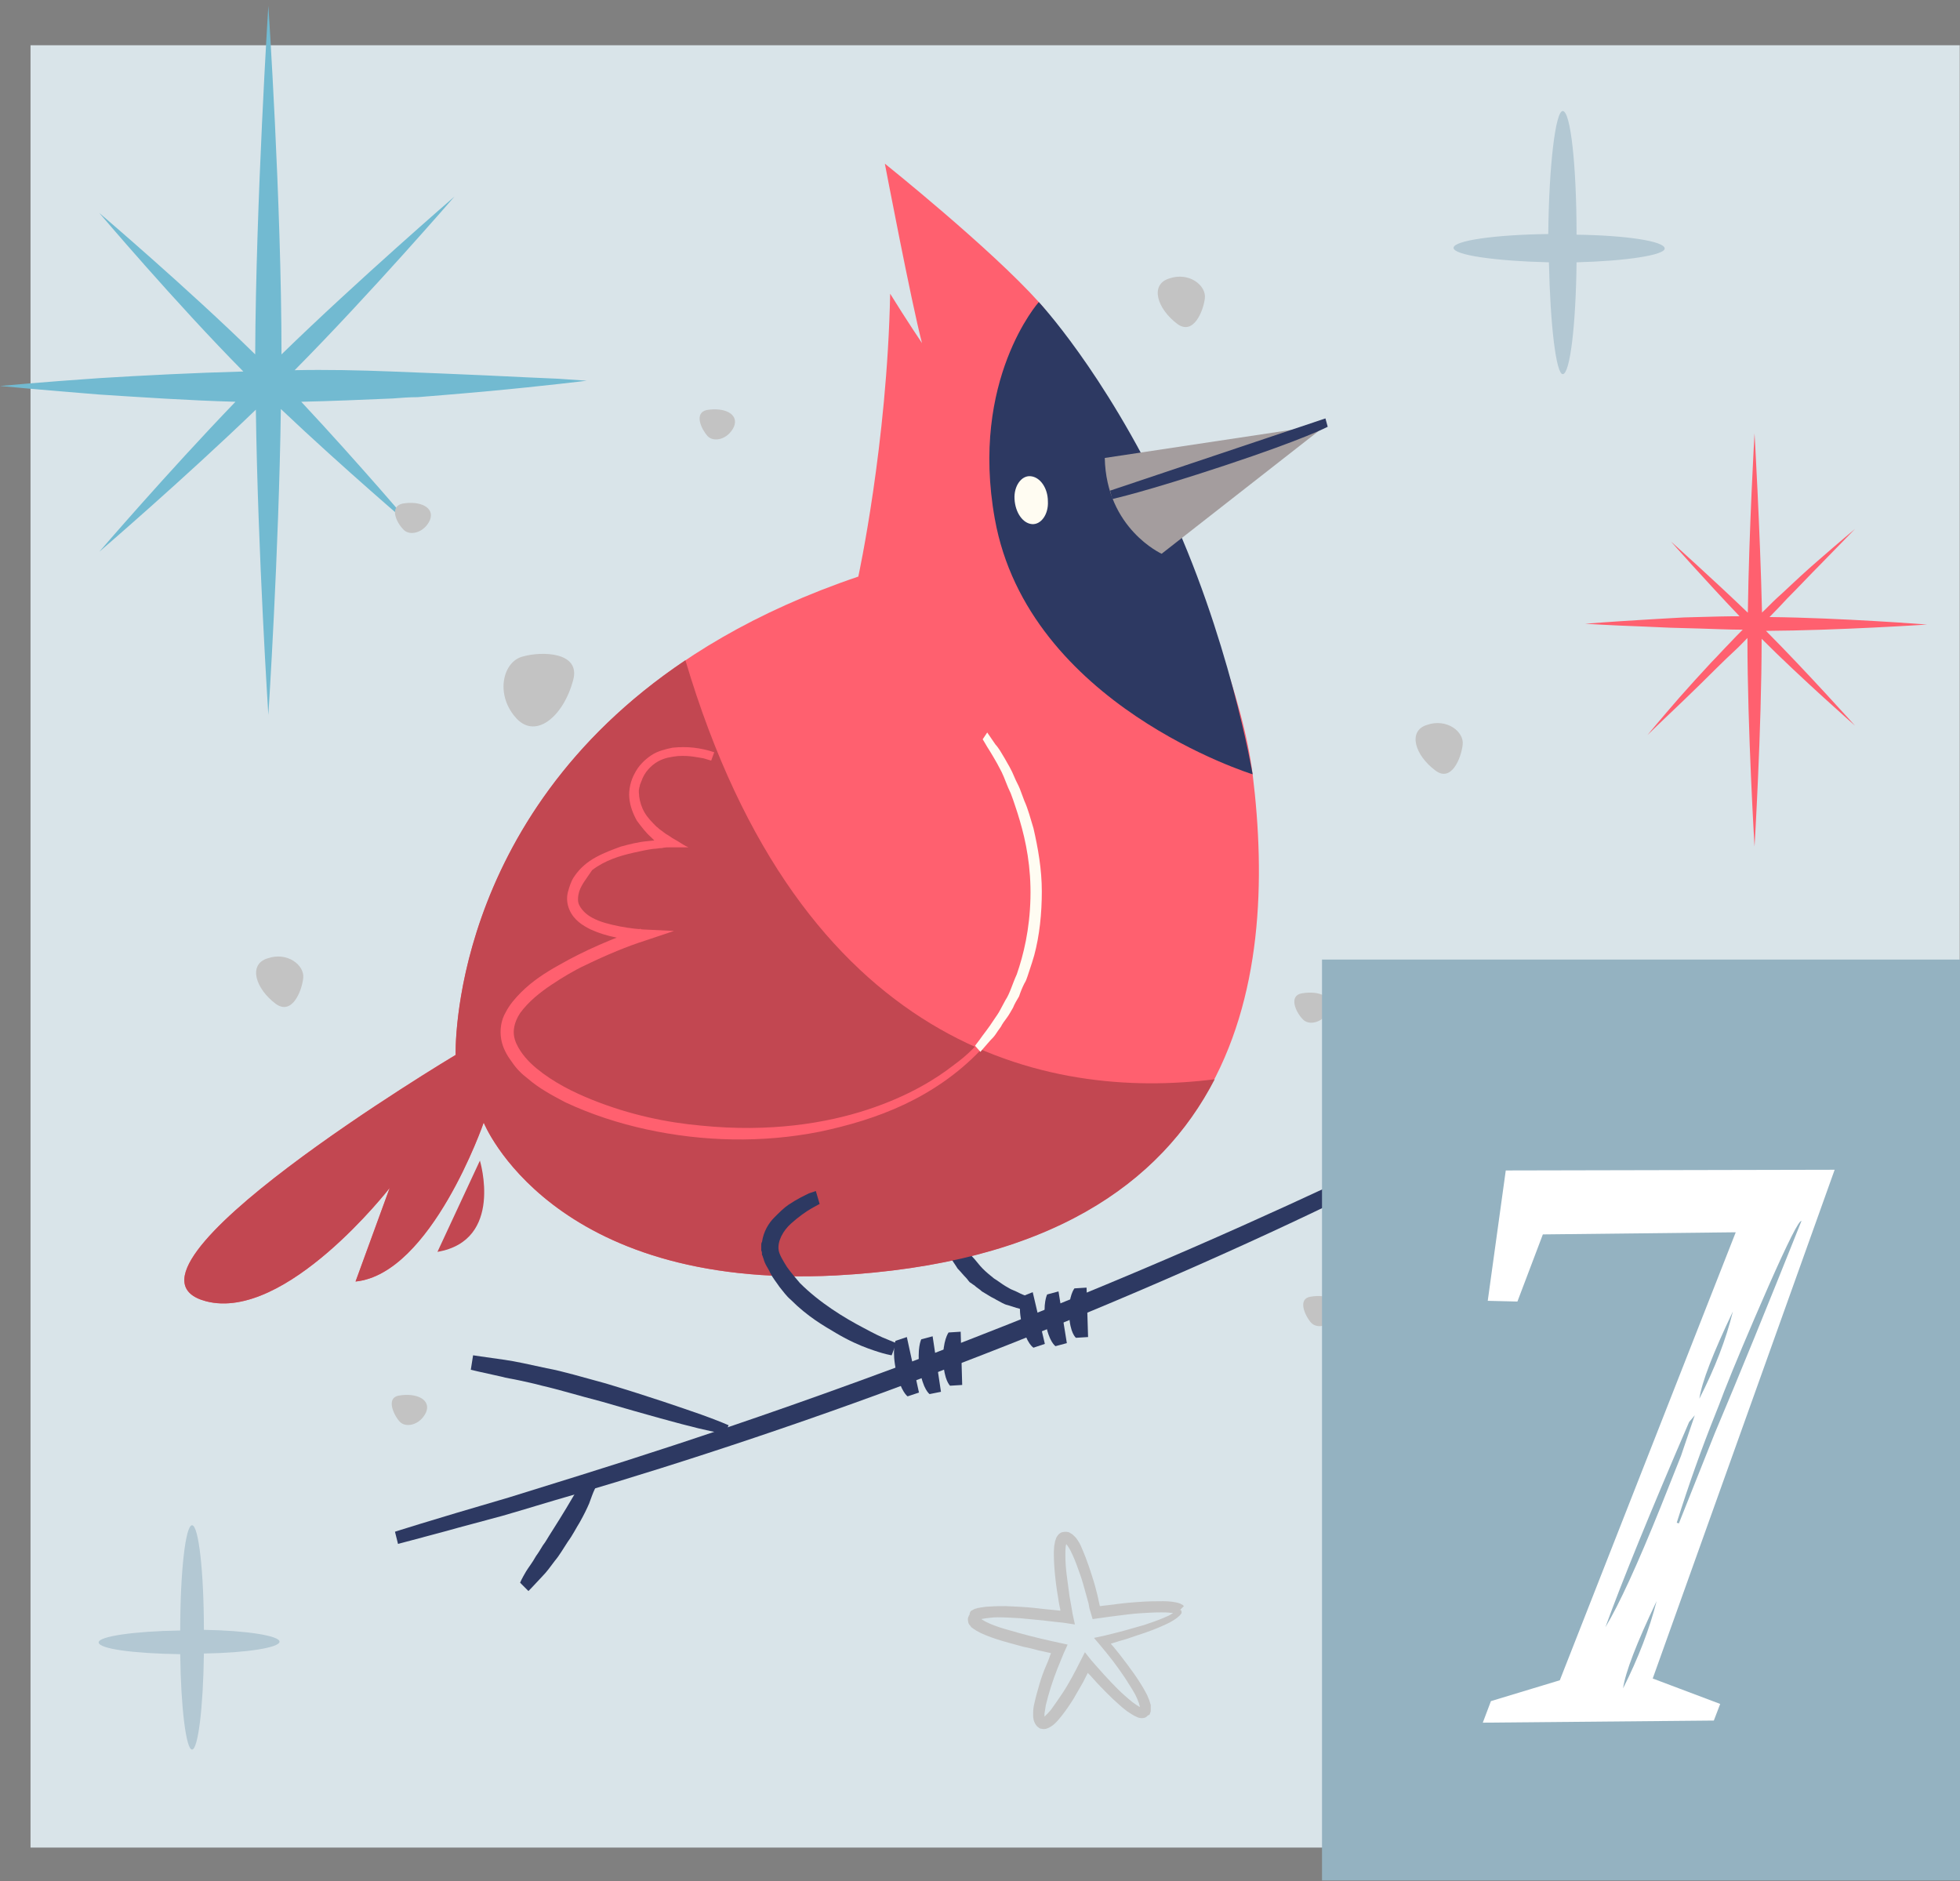 <svg width="298" height="286" viewBox="0 0 298 286" fill="none" xmlns="http://www.w3.org/2000/svg">
<rect x="0" y="0" width="298" height="286" fill="#808080" stroke="none"/>
<rect x="4.64" y="6.879" width="293.32" height="274" fill="#D9E4E9"/>
<path d="M84.9 57.579C82.2 57.479 78.4 57.279 74.1 57.079C71.9 56.979 69.6 56.879 67.1 56.779C64.7 56.679 62.2 56.579 59.6 56.479C54.6 56.279 49.5 56.179 44.8 56.279C56.2 44.779 69.1 29.879 69.1 29.879C69.1 29.879 54.3 42.679 42.8 53.879C42.8 30.779 40.8 0.879 40.8 0.879C40.8 0.879 38.9 30.779 38.8 53.879C28.6 43.879 15.1 32.379 15.1 32.379C15.1 32.379 26.8 46.179 37 56.479C29.5 56.679 21.7 57.079 15.2 57.479C6.4 58.079 0 58.679 0 58.679C0 58.679 6.3 59.279 15.1 59.979C21.3 60.379 28.6 60.879 35.8 61.079C25.5 71.779 15.1 83.879 15.1 83.879C15.1 83.879 27.9 72.879 38.9 62.279C39.2 84.079 40.8 108.679 40.8 108.679C40.8 108.679 42.4 84.079 42.7 62.179C52.3 71.279 63 80.379 63 80.379C63 80.379 54.5 70.379 45.8 61.079C50.3 60.979 55 60.779 59.7 60.579C61 60.479 62.2 60.379 63.5 60.379C64.7 60.279 66 60.179 67.2 60.079C69.6 59.879 72 59.679 74.1 59.479C78.5 59.079 82.2 58.679 84.9 58.379C87.6 58.079 89.2 57.879 89.2 57.879C89.2 57.879 87.6 57.779 84.9 57.579Z" fill="#72BAD1"/>
<g clip-path="url(#clip0)">
<path d="M269.037 93.806L269.097 93.746C269.995 92.845 270.894 91.884 271.733 90.983C273.53 89.182 275.207 87.38 276.765 85.818C279.82 82.695 282.037 80.413 282.037 80.413C282.037 80.413 279.581 82.455 276.286 85.338C274.608 86.779 272.811 88.461 270.954 90.203C269.995 91.043 269.097 91.944 268.198 92.845C268.078 92.965 267.959 93.025 267.899 93.145C267.599 80.293 266.76 65.879 266.76 65.879C266.76 65.879 265.922 80.353 265.742 93.145C260.171 87.8 254.06 82.335 254.06 82.335C254.06 82.335 259.272 88.221 264.484 93.686C262.447 93.686 260.35 93.746 258.253 93.806C257.535 93.806 256.756 93.866 256.037 93.866C255.318 93.926 254.599 93.926 253.88 93.986C252.442 94.046 251.124 94.166 249.806 94.226C244.714 94.527 241 94.827 241 94.827C241 94.827 244.714 95.067 249.806 95.247C251.065 95.307 252.442 95.368 253.88 95.427C254.599 95.427 255.318 95.488 256.037 95.488C256.756 95.488 257.475 95.548 258.253 95.548C260.53 95.608 262.806 95.728 264.963 95.728C264.304 96.388 263.585 97.109 262.866 97.89C261.968 98.791 261.129 99.752 260.23 100.653C258.493 102.514 256.816 104.376 255.378 105.998C252.502 109.301 250.465 111.763 250.465 111.763C250.465 111.763 252.742 109.541 255.917 106.538C257.475 105.037 259.272 103.295 261.069 101.493C261.968 100.592 262.926 99.692 263.825 98.851C264.484 98.25 265.083 97.59 265.682 96.989C265.682 97.049 265.682 97.169 265.682 97.229C265.682 110.802 266.76 128.699 266.76 128.699C266.76 128.699 267.839 110.802 267.839 97.229C267.839 97.169 267.839 97.169 267.839 97.109C273.829 103.115 282.037 110.322 282.037 110.322C282.037 110.322 274.548 101.974 268.498 95.908C279.461 95.848 293 94.947 293 94.947C293 94.947 279.94 93.926 269.037 93.806Z" fill="#FF606F"/>
</g>
<g clip-path="url(#clip1)">
<path d="M221 37.679C221 38.779 227.3 39.679 235.5 39.879C235.7 49.479 236.6 56.879 237.6 56.879C238.7 56.879 239.6 49.479 239.7 39.879C247.3 39.679 253.1 38.779 253.1 37.779C253.1 36.679 247.3 35.779 239.7 35.679C239.7 25.179 238.8 16.879 237.6 16.879C236.5 16.879 235.5 25.179 235.4 35.579C227.3 35.679 221 36.579 221 37.679Z" fill="#B3C8D3"/>
</g>
<g clip-path="url(#clip2)">
<path d="M190.452 117.714C187.569 94.592 165.778 54.707 157.938 45.92C150.559 37.712 134.533 24.879 134.533 24.879C134.533 24.879 138.569 46.036 140.183 52.163C140.183 52.163 137.762 48.579 135.34 44.649C134.879 67.54 130.498 87.656 130.498 87.656C67.662 108.928 69.276 160.374 69.276 160.374C69.276 160.374 14.165 193.323 31.344 197.832C43.45 200.953 59.245 180.606 59.245 180.606L54.057 194.826C65.587 193.67 73.542 170.664 73.542 170.664C73.542 170.664 83.688 196.098 127.039 193.901C188.607 190.549 194.372 149.507 190.452 117.714Z" fill="#FF606F"/>
<path d="M145.947 175.172C145.947 175.057 145.256 176.791 144.91 179.45C144.679 180.837 144.679 182.34 144.91 183.959C145.025 184.421 145.025 184.768 145.14 185.23C145.256 185.693 145.371 186.04 145.486 186.502C145.717 187.311 146.178 188.121 146.409 188.93C146.87 189.624 147.331 190.433 147.792 191.011C148.369 191.589 148.83 192.283 149.406 192.861C149.983 193.439 150.559 193.901 151.136 194.364C151.712 194.71 152.289 195.173 152.865 195.52C153.096 195.635 153.442 195.866 153.672 195.982C153.903 196.098 154.249 196.213 154.479 196.329C154.94 196.56 155.402 196.791 155.747 196.907C156.439 197.254 156.785 197.369 156.785 197.369L156.093 199.219C156.093 199.219 155.286 199.104 153.211 198.41C152.634 198.294 152.173 197.947 151.482 197.601C151.136 197.369 150.79 197.254 150.444 197.023C150.098 196.791 149.637 196.56 149.291 196.329C148.945 195.982 148.484 195.751 148.138 195.404C147.907 195.288 147.677 195.057 147.446 194.942C147.216 194.71 147.1 194.479 146.87 194.248C146.409 193.786 146.063 193.323 145.601 192.861C145.256 192.283 144.794 191.705 144.449 191.011C142.95 188.352 142.488 185.693 142.373 183.496C142.258 181.3 142.604 179.565 142.95 178.178C143.296 176.906 143.757 175.982 143.987 175.404C144.218 174.825 144.449 174.594 144.449 174.594L145.947 175.172Z" fill="#2D3962"/>
<path d="M104.21 100.373C68.123 124.535 69.276 160.374 69.276 160.374C69.276 160.374 14.165 193.323 31.344 197.832C43.45 200.954 59.245 180.606 59.245 180.606L54.057 194.826C65.586 193.67 73.542 170.664 73.542 170.664C73.542 170.664 83.688 196.098 127.039 193.901C159.552 192.167 176.501 179.912 184.687 164.074C159.206 167.311 121.735 159.45 104.21 100.373Z" fill="#C24751"/>
<path d="M157.938 45.92C157.938 45.92 147.446 57.713 151.251 78.869C156.324 107.194 190.451 117.714 190.451 117.714C190.451 117.714 186.877 96.558 177.192 76.21C167.738 56.325 157.938 45.92 157.938 45.92Z" fill="#2D3962"/>
<path d="M159.322 76.21C159.437 78.175 158.284 79.794 156.9 79.678C155.517 79.563 154.364 77.944 154.249 75.863C154.133 73.898 155.286 72.279 156.67 72.395C158.169 72.511 159.322 74.245 159.322 76.21Z" fill="#FFFCF2"/>
<path d="M167.969 69.621L201.75 64.534L176.616 84.187C176.616 84.187 168.199 80.372 167.969 69.621Z" fill="#A49D9E"/>
<path d="M72.965 176.444L66.509 190.317C76.655 188.583 72.965 176.444 72.965 176.444Z" fill="#C24751"/>
<path d="M148.945 159.796C145.602 163.265 141.681 165.924 137.531 167.889C133.38 169.854 128.999 171.126 124.618 172.051C115.855 173.785 106.862 173.554 98.33 171.704C94.064 170.779 89.799 169.392 85.879 167.542C83.918 166.502 81.958 165.461 80.229 163.958C79.307 163.265 78.5 162.455 77.808 161.415C77.116 160.49 76.424 159.334 76.194 157.947C75.963 156.559 76.194 155.056 76.885 153.9C77.462 152.744 78.384 151.704 79.191 150.894C80.921 149.16 82.881 147.889 84.956 146.732C88.992 144.42 93.142 142.686 97.408 141.183L97.523 143.033C94.871 142.802 92.335 142.455 89.799 141.299C88.646 140.721 87.262 139.911 86.57 138.293C86.224 137.484 86.109 136.559 86.34 135.634C86.57 134.825 86.801 134.015 87.262 133.322C88.184 131.934 89.337 131.01 90.606 130.316C91.874 129.622 93.142 129.16 94.41 128.697C95.679 128.35 97.062 128.004 98.33 127.888L99.483 127.772L99.022 127.31C98.215 126.616 97.523 125.691 96.832 124.767C96.255 123.726 95.794 122.57 95.679 121.298C95.563 120.027 95.909 118.639 96.486 117.599C97.062 116.443 97.984 115.518 99.022 114.824C100.06 114.13 101.213 113.899 102.25 113.668C103.403 113.552 104.441 113.552 105.479 113.668C106.516 113.784 107.554 114.015 108.592 114.362L108.13 115.633C108.13 115.633 107.785 115.518 106.978 115.287C106.17 115.171 104.902 114.824 103.057 114.94C102.135 115.055 101.097 115.171 100.06 115.749C99.022 116.327 97.984 117.368 97.523 118.755C97.408 118.986 97.408 119.102 97.293 119.333C97.293 119.564 97.177 119.68 97.177 119.911C97.062 120.258 97.177 120.72 97.177 121.067C97.293 121.876 97.523 122.686 97.984 123.495C98.446 124.304 99.137 124.998 99.829 125.691C100.06 125.807 100.175 126.038 100.406 126.154C100.752 126.385 101.097 126.732 101.559 126.963L102.25 127.426L103.057 127.888C103.634 128.235 104.095 128.582 104.672 128.813C104.556 128.813 104.326 128.813 104.095 128.813H103.403C102.942 128.813 102.481 128.813 102.02 128.813C101.559 128.813 101.097 128.813 100.636 128.929C100.175 128.929 99.829 129.044 99.368 129.044C98.446 129.16 97.408 129.391 96.37 129.622C94.295 130.085 91.989 130.778 90.029 132.281C89.107 133.669 88.184 134.709 87.954 135.981C87.838 136.559 87.838 137.137 88.069 137.599C88.3 138.062 88.646 138.524 89.222 138.987C90.26 139.796 91.643 140.258 93.142 140.605C94.641 140.952 96.14 141.183 97.754 141.299L102.481 141.53L97.984 143.033C95.448 143.842 92.335 145.114 88.992 146.732C87.262 147.542 85.533 148.582 83.803 149.738C82.074 150.894 80.344 152.282 79.076 154.016C78.615 154.71 78.269 155.519 78.154 156.328C78.038 157.137 78.154 157.831 78.5 158.64C79.191 160.143 80.344 161.415 81.612 162.455C84.149 164.536 87.147 166.039 90.029 167.195C95.794 169.508 101.443 170.664 106.632 171.126C117.008 172.167 125.54 170.779 131.881 168.698C138.223 166.617 142.373 163.958 144.91 161.993C146.178 161.068 147.1 160.259 147.677 159.681C148.253 159.103 148.484 158.872 148.484 158.872L148.945 159.796Z" fill="#FF606F"/>
<path d="M150.098 111.356C150.098 111.356 150.559 112.049 151.366 113.205C151.597 113.437 151.827 113.784 152.058 114.13C152.289 114.477 152.519 114.94 152.75 115.286C153.211 116.096 153.787 117.021 154.249 118.177C154.479 118.755 154.825 119.333 155.056 119.911C155.286 120.489 155.517 121.183 155.747 121.761C156.324 123.032 156.67 124.42 157.131 125.923C157.823 128.928 158.399 132.166 158.399 135.518C158.399 138.871 158.053 142.224 157.246 145.229C157.016 146.039 156.785 146.732 156.554 147.426C156.439 147.773 156.324 148.12 156.209 148.467C156.093 148.813 155.978 149.16 155.747 149.507C155.401 150.201 155.171 150.779 154.94 151.472C154.594 152.05 154.249 152.628 154.018 153.207C153.672 153.785 153.441 154.247 153.096 154.709C152.75 155.172 152.404 155.634 152.173 156.097C151.827 156.559 151.597 156.906 151.366 157.253C151.136 157.6 150.79 157.947 150.559 158.178C149.637 159.218 149.06 159.912 149.06 159.912L148.253 158.987C148.253 158.987 148.484 158.64 148.945 158.062C149.406 157.368 150.213 156.444 151.251 154.825C151.481 154.478 151.827 154.016 152.058 153.553C152.289 153.091 152.634 152.513 152.865 152.05C153.557 151.01 153.903 149.623 154.594 148.12C155.632 145.114 156.554 141.299 156.67 136.559C156.785 131.819 155.978 127.888 155.056 124.766C154.825 123.957 154.594 123.264 154.364 122.57C154.133 121.876 153.903 121.183 153.672 120.605C153.096 119.448 152.75 118.292 152.289 117.367C151.827 116.443 151.366 115.633 151.02 115.055C150.674 114.477 150.328 113.899 150.098 113.552C149.637 112.743 149.406 112.396 149.406 112.396L150.098 111.356Z" fill="#FFFCF2"/>
<path d="M168.776 74.592L201.52 63.609L201.866 64.88C201.866 64.88 198.407 66.73 186.185 70.776C173.964 74.823 169.122 75.863 169.122 75.863L168.776 74.592Z" fill="#2D3962"/>
<path d="M124.618 183.034C124.618 183.034 124.157 183.265 123.349 183.728C122.542 184.19 121.389 184.999 120.237 186.04C119.084 187.08 118.161 188.699 118.392 190.086C118.507 190.78 119.084 191.705 119.66 192.63C120.237 193.439 120.928 194.248 121.62 195.057C124.618 198.063 128.422 200.375 131.305 201.878C132.804 202.688 133.957 203.266 134.879 203.613C135.686 203.959 136.263 204.191 136.263 204.191L135.571 206.04C135.571 206.04 134.533 205.925 131.997 205C130.728 204.537 129.114 203.844 127.154 202.688C125.194 201.532 122.773 200.144 120.237 197.601C119.545 197.023 119.084 196.329 118.507 195.635C118.046 194.942 117.469 194.248 117.124 193.554C116.778 192.745 116.316 192.283 116.086 191.358C115.971 191.127 115.971 190.895 115.855 190.78C115.855 190.549 115.855 190.317 115.74 190.086C115.74 189.855 115.74 189.624 115.74 189.393C115.74 189.161 115.74 188.93 115.855 188.814C116.086 187.196 116.893 185.924 117.7 185.115C118.507 184.306 119.199 183.612 119.891 183.15C121.274 182.225 122.312 181.762 123.004 181.415C123.695 181.184 124.041 181.069 124.041 181.069L124.618 183.034Z" fill="#2D3962"/>
<path d="M137.877 203.266L139.721 211.705L137.992 212.283C137.992 212.283 136.954 211.59 136.263 208.468C135.571 205.347 136.147 203.844 136.147 203.844L137.877 203.266Z" fill="#2D3962"/>
<path d="M141.797 203.15L143.065 211.59L141.336 211.937C141.336 211.937 140.298 211.243 139.837 208.121C139.376 205 140.067 203.613 140.067 203.613L141.797 203.15Z" fill="#2D3962"/>
<path d="M146.063 202.456L146.293 210.549L144.449 210.665C144.449 210.665 143.526 209.855 143.411 206.849C143.296 203.844 144.218 202.572 144.218 202.572L146.063 202.456Z" fill="#2D3962"/>
<path d="M157.016 196.445L158.86 204.306L157.131 204.884C157.131 204.884 156.093 204.306 155.402 201.416C154.71 198.526 155.286 197.138 155.286 197.138L157.016 196.445Z" fill="#2D3962"/>
<path d="M160.936 196.329L162.204 204.191L160.475 204.653C160.475 204.653 159.437 203.959 158.976 201.069C158.514 198.179 159.206 196.792 159.206 196.792L160.936 196.329Z" fill="#2D3962"/>
<path d="M165.202 195.751L165.432 203.266L163.588 203.381C163.588 203.381 162.665 202.688 162.55 199.797C162.435 197.023 163.357 195.867 163.357 195.867L165.202 195.751Z" fill="#2D3962"/>
<path d="M227 170.433C227 170.433 224.579 171.82 220.198 174.132C215.816 176.444 209.59 179.566 202.096 183.15C186.993 190.433 166.47 199.451 145.601 207.428C124.733 215.52 103.519 222.457 87.377 227.197C83.342 228.353 79.653 229.509 76.424 230.434C73.081 231.359 70.314 232.053 67.892 232.746C63.165 234.018 60.513 234.712 60.513 234.712L60.052 232.862C60.052 232.862 64.664 231.359 77.347 227.659C89.914 223.729 110.552 217.601 141.797 205.809C172.927 193.901 193.91 184.19 207.169 177.947C213.856 174.71 218.584 172.398 221.697 170.895C224.809 169.392 226.193 168.583 226.193 168.583L227 170.433Z" fill="#2D3962"/>
<path d="M71.928 206.04C71.928 206.04 73.427 206.272 76.77 206.734C78.384 206.965 80.46 207.428 83.111 208.006C85.648 208.468 88.645 209.393 92.104 210.318C99.022 212.399 103.634 214.017 106.632 215.058C109.514 216.098 110.782 216.676 110.782 216.676L110.206 217.948C110.206 217.948 109.053 217.833 106.17 217.139C103.288 216.445 98.676 215.173 91.528 213.093C87.954 212.168 84.956 211.243 82.42 210.665C81.151 210.318 79.998 210.087 78.961 209.855C77.923 209.624 77.001 209.509 76.194 209.277C72.965 208.584 71.582 208.237 71.582 208.237L71.928 206.04Z" fill="#2D3962"/>
<path d="M90.721 225.694C90.721 225.694 90.606 226.041 90.375 226.503C90.144 226.966 89.914 227.659 89.568 228.584C89.222 229.394 88.761 230.318 88.184 231.359C87.608 232.284 87.031 233.44 86.34 234.365C85.648 235.405 85.071 236.446 84.379 237.255C83.688 238.18 83.111 238.989 82.419 239.683C81.151 241.07 80.344 241.879 80.344 241.879L79.076 240.608C79.076 240.608 79.306 240.03 79.998 238.874C80.344 238.296 80.921 237.602 81.497 236.561C81.843 236.099 82.189 235.521 82.535 234.943C82.996 234.365 83.342 233.671 83.803 232.977C85.648 230.087 86.801 228.122 87.608 226.735C88.415 225.463 88.876 224.885 88.876 224.885L90.721 225.694Z" fill="#2D3962"/>
<path d="M87.147 103.379C85.648 109.043 81.266 112.627 78.269 108.928C75.271 105.344 76.539 100.488 79.537 99.795C82.419 98.985 88.299 99.101 87.147 103.379Z" fill="#C3C3C3"/>
<path d="M218.238 117.136C215.125 114.824 213.972 111.124 216.969 110.2C219.967 109.159 222.619 111.24 222.388 113.205C222.158 115.286 220.659 118.986 218.238 117.136Z" fill="#C3C3C3"/>
<path d="M41.951 152.628C38.838 150.316 37.685 146.617 40.682 145.692C43.68 144.651 46.332 146.732 46.101 148.698C45.871 150.779 44.372 154.363 41.951 152.628Z" fill="#C3C3C3"/>
<path d="M179.037 49.273C175.924 46.961 174.771 43.261 177.769 42.337C180.767 41.296 183.418 43.377 183.188 45.342C182.957 47.308 181.458 51.007 179.037 49.273Z" fill="#C3C3C3"/>
<path d="M107.439 62.337C110.091 61.874 112.396 62.915 111.589 64.88C110.667 66.846 108.476 67.308 107.554 66.268C106.632 65.227 105.479 62.799 107.439 62.337Z" fill="#C3C3C3"/>
<path d="M60.629 212.168C63.281 211.705 65.586 212.746 64.779 214.711C63.857 216.676 61.666 217.139 60.744 216.098C59.822 215.058 58.669 212.514 60.629 212.168Z" fill="#C3C3C3"/>
<path d="M197.946 151.01C200.597 150.548 202.903 151.588 202.096 153.553C201.174 155.519 198.983 155.981 198.061 154.941C197.023 153.9 195.87 151.357 197.946 151.01Z" fill="#C3C3C3"/>
<path d="M61.205 76.557C63.857 76.095 66.163 77.135 65.356 79.101C64.433 81.066 62.243 81.528 61.32 80.488C60.283 79.447 59.13 77.02 61.205 76.557Z" fill="#C3C3C3"/>
<path d="M199.214 197.138C201.866 196.676 204.172 197.716 203.365 199.682C202.442 201.647 200.252 202.109 199.329 201.069C198.407 200.028 197.254 197.485 199.214 197.138Z" fill="#C3C3C3"/>
</g>
<g clip-path="url(#clip3)">
<path d="M15 249.679C15 250.679 20.4 251.379 27.4 251.479C27.5 259.679 28.3 265.979 29.2 265.979C30.1 265.979 30.9 259.679 31 251.379C37.5 251.279 42.5 250.479 42.5 249.579C42.5 248.679 37.5 247.879 31 247.779C31 238.979 30.2 231.879 29.2 231.879C28.2 231.879 27.4 238.979 27.4 247.879C20.4 247.979 15 248.779 15 249.679Z" fill="#B3C8D3"/>
</g>
<g clip-path="url(#clip4)">
<path d="M179.241 244.92C179.171 244.988 179.102 244.988 179.102 245.056C179.033 245.124 179.033 245.124 178.964 245.26C178.895 245.396 178.895 245.328 178.895 245.328C178.826 245.328 178.757 245.26 178.688 245.26C178.481 245.192 178.274 245.192 177.998 245.192C177.515 245.124 176.962 245.124 176.479 245.124C175.443 245.124 174.339 245.192 173.303 245.26C172.268 245.328 171.163 245.464 170.128 245.6L168.54 245.805L166.123 246.145L165.64 244.512L165.502 243.764L165.088 242.267C164.812 241.247 164.536 240.226 164.19 239.274C163.845 238.322 163.5 237.301 163.086 236.417C162.879 235.941 162.671 235.532 162.395 235.124C162.326 234.988 162.257 234.92 162.188 234.852L162.119 234.716L162.05 234.988C161.981 235.396 161.981 235.941 161.981 236.417C161.981 237.437 162.05 238.458 162.188 239.478C162.326 240.498 162.464 241.519 162.602 242.607L162.879 244.172L163.086 245.396L163.431 246.961L161.636 246.689L160.324 246.553L158.598 246.349C157.425 246.213 156.251 246.145 155.077 246.009C153.904 245.941 152.73 245.873 151.625 245.873C151.073 245.873 150.521 245.941 149.969 246.009C149.692 246.077 149.416 246.077 149.209 246.145L149.416 246.281L149.761 246.485C149.969 246.621 150.245 246.689 150.452 246.825C151.418 247.233 152.454 247.573 153.489 247.845C155.561 248.458 157.701 249.002 159.841 249.478L162.326 250.022L161.705 251.383L161.291 252.403L160.738 253.764C160.393 254.648 160.048 255.6 159.772 256.485C159.496 257.369 159.22 258.322 159.012 259.206C158.943 259.682 158.874 260.09 158.805 260.498C158.805 260.566 158.805 260.703 158.805 260.771C158.805 260.839 158.805 260.975 158.805 260.975L158.874 260.907C159.151 260.634 159.496 260.294 159.772 259.954C160.324 259.206 160.877 258.39 161.429 257.573C161.981 256.757 162.464 255.941 162.948 255.056L163.638 253.764L164.259 252.539L164.95 251.179L165.916 252.403L166.814 253.424L167.849 254.58C168.54 255.328 169.23 256.077 169.92 256.757C170.611 257.437 171.37 258.117 172.13 258.73C172.475 259.002 172.889 259.274 173.234 259.478H173.303C173.303 259.478 173.303 259.342 173.234 259.206C173.234 259.138 173.165 259.002 173.165 258.934C173.027 258.526 172.82 258.049 172.613 257.641C172.13 256.757 171.577 255.941 171.025 255.056C170.473 254.24 169.851 253.356 169.23 252.539L168.264 251.315L167.366 250.226L166.33 249.002L167.918 248.662L169.299 248.322L170.887 247.913C171.923 247.641 172.958 247.301 173.994 247.029C175.029 246.689 175.996 246.349 176.962 245.941C177.446 245.737 177.929 245.532 178.274 245.26C178.481 245.124 178.619 244.988 178.688 244.92C178.688 244.92 178.688 244.92 178.757 244.988C178.826 245.056 178.895 245.056 179.033 245.056C179.033 245.056 179.033 245.056 179.102 245.056C179.033 245.056 178.964 245.124 178.895 245.124L179.517 244.716C179.517 244.716 179.517 244.784 179.586 244.852C179.655 244.92 179.586 244.988 179.655 245.056C179.655 245.124 179.655 245.26 179.586 245.328C179.31 245.737 178.688 246.213 177.791 246.689C176.824 247.165 175.582 247.709 173.994 248.254C173.165 248.526 172.337 248.798 171.37 249.138C170.611 249.342 169.782 249.614 168.885 249.886C169.023 250.022 169.161 250.226 169.299 250.362C169.575 250.703 169.851 251.043 170.128 251.383C170.68 252.131 171.301 252.879 171.923 253.764C172.544 254.58 173.165 255.532 173.787 256.553C174.063 257.097 174.408 257.573 174.615 258.186C174.753 258.458 174.822 258.798 174.96 259.206C174.96 259.274 174.96 259.274 174.96 259.342V259.546C174.96 259.682 174.96 259.818 174.96 259.954C174.96 260.09 174.96 260.226 174.891 260.362C174.822 260.498 174.822 260.634 174.753 260.703C174.684 260.703 174.615 260.771 174.546 260.771C174.477 260.839 174.408 260.907 174.339 260.975C174.27 261.043 174.201 261.043 174.132 261.111L173.856 261.179C173.51 261.247 173.096 261.179 172.751 260.975C172.544 260.907 172.475 260.839 172.337 260.771C172.199 260.703 172.13 260.634 171.992 260.566C171.784 260.43 171.577 260.294 171.37 260.158C170.542 259.546 169.851 258.866 169.092 258.186C168.333 257.437 167.573 256.689 166.814 255.873C166.469 255.464 166.054 255.056 165.709 254.648L165.433 254.376L165.364 254.308V254.376C165.364 254.376 165.364 254.376 165.295 254.512C165.088 254.92 164.881 255.328 164.674 255.737C164.19 256.553 163.707 257.437 163.224 258.254C162.671 259.138 162.119 259.954 161.429 260.839C161.084 261.247 160.738 261.723 160.255 262.131C160.117 262.267 159.565 262.675 159.082 262.811C158.805 262.879 158.598 262.879 158.322 262.811C158.046 262.811 157.908 262.607 157.701 262.471C157.563 262.335 157.425 262.131 157.356 261.995C157.287 261.791 157.148 261.587 157.148 261.383C157.079 261.111 157.079 261.043 157.079 260.839C157.079 260.703 157.079 260.566 157.079 260.43C157.079 259.886 157.148 259.41 157.287 258.866C157.494 257.913 157.77 256.961 158.046 256.009C158.322 255.056 158.667 254.104 159.082 253.152C159.289 252.675 159.496 252.199 159.634 251.723L159.772 251.383C159.841 251.315 159.772 251.315 159.772 251.315C159.151 251.179 158.529 251.043 157.908 250.907C157.148 250.703 156.389 250.498 155.63 250.362C154.18 249.954 152.799 249.614 151.556 249.206C150.314 248.798 149.278 248.39 148.45 247.913C148.381 247.845 148.174 247.709 148.036 247.641C147.897 247.505 147.69 247.437 147.621 247.301C147.552 247.165 147.414 247.029 147.345 246.961C147.276 246.825 147.207 246.689 147.207 246.553C147.138 246.281 147.138 246.077 147.207 245.873C147.207 245.805 147.276 245.805 147.276 245.737V245.669C147.345 245.6 147.345 245.532 147.414 245.464C147.414 245.124 147.552 244.988 147.69 244.852C147.897 244.784 148.036 244.648 148.243 244.58L148.519 244.512C148.657 244.444 148.726 244.444 148.795 244.444L149.14 244.376C149.623 244.308 150.038 244.24 150.452 244.24C151.28 244.172 152.109 244.172 152.937 244.172C154.525 244.24 155.975 244.308 157.218 244.444C158.46 244.58 159.565 244.716 160.462 244.784C160.669 244.784 160.877 244.852 161.084 244.852H161.153H161.222V244.784C161.153 244.444 161.084 244.104 161.015 243.764C160.877 243.015 160.807 242.335 160.669 241.587C160.462 240.158 160.324 238.798 160.255 237.437C160.255 236.757 160.186 236.077 160.255 235.464C160.255 235.124 160.324 234.784 160.393 234.444C160.393 234.308 160.531 234.036 160.6 233.764C160.738 233.56 160.877 233.288 161.084 233.152C161.153 233.083 161.291 233.015 161.429 232.947C161.567 232.947 161.705 232.879 161.843 232.879C161.981 232.879 162.119 232.879 162.188 232.879L162.533 232.947C162.741 233.083 163.017 233.22 163.155 233.356C163.362 233.56 163.431 233.628 163.569 233.764C163.983 234.308 164.259 234.784 164.466 235.328C165.364 237.369 165.916 239.206 166.4 240.771C166.607 241.587 166.814 242.267 166.952 242.947C167.021 243.288 167.09 243.628 167.159 243.9C167.159 243.968 167.228 244.104 167.228 244.172C168.264 244.036 169.161 243.968 169.989 243.832C171.025 243.696 171.923 243.628 172.82 243.56C174.477 243.424 175.858 243.424 176.893 243.424C177.929 243.424 178.688 243.56 179.171 243.696C179.31 243.764 179.448 243.764 179.517 243.832C179.655 243.9 179.724 243.968 179.793 243.968C179.931 244.104 180 244.172 180 244.172L179.241 244.92Z" fill="#C3C3C3"/>
</g>
<rect x="201" y="145.879" width="97" height="140" fill="#94B2C1"/>
<path d="M234.577 187.662L263.903 187.339L237.155 255.445L226.682 258.614L225.446 261.89L260.573 261.568L261.54 259.043L251.281 255.176L278.942 177.833L228.938 177.94L226.198 197.759L230.71 197.867L234.577 187.662ZM263.474 199.371C262.435 203.596 260.734 208.018 258.371 212.637C258.729 210.167 260.43 205.744 263.474 199.371ZM255.578 221.338L252.517 229.019C248.972 237.828 246.161 243.951 244.084 247.388C246.626 240.37 250.869 229.968 256.813 216.182L257.673 215.162L255.578 221.338ZM262.131 211.563C263.706 207.553 265.962 202.199 268.898 195.503C271.87 188.772 273.535 185.477 273.894 185.621C268.737 198.547 264.351 209.289 260.734 217.847L255.256 231.597L254.934 231.49C256.76 225.689 258.729 220.157 260.842 214.893C261.164 214.105 261.594 212.995 262.131 211.563ZM251.872 243.414C250.798 247.639 249.097 252.061 246.77 256.68C247.128 254.209 248.828 249.787 251.872 243.414Z" fill="white"/>
<defs>
<clipPath id="clip0">
<rect width="52" height="63" fill="white" transform="translate(241 65.879)"/>
</clipPath>
<clipPath id="clip1">
<rect width="32.2" height="40" fill="white" transform="translate(221 16.879)"/>
</clipPath>
<clipPath id="clip2">
<rect width="199" height="217" fill="white" transform="translate(28 24.879)"/>
</clipPath>
<clipPath id="clip3">
<rect width="27.5" height="34.2" fill="white" transform="translate(15 231.879)"/>
</clipPath>
<clipPath id="clip4">
<rect width="33" height="30" fill="white" transform="translate(147 232.879)"/>
</clipPath>
</defs>
</svg>
